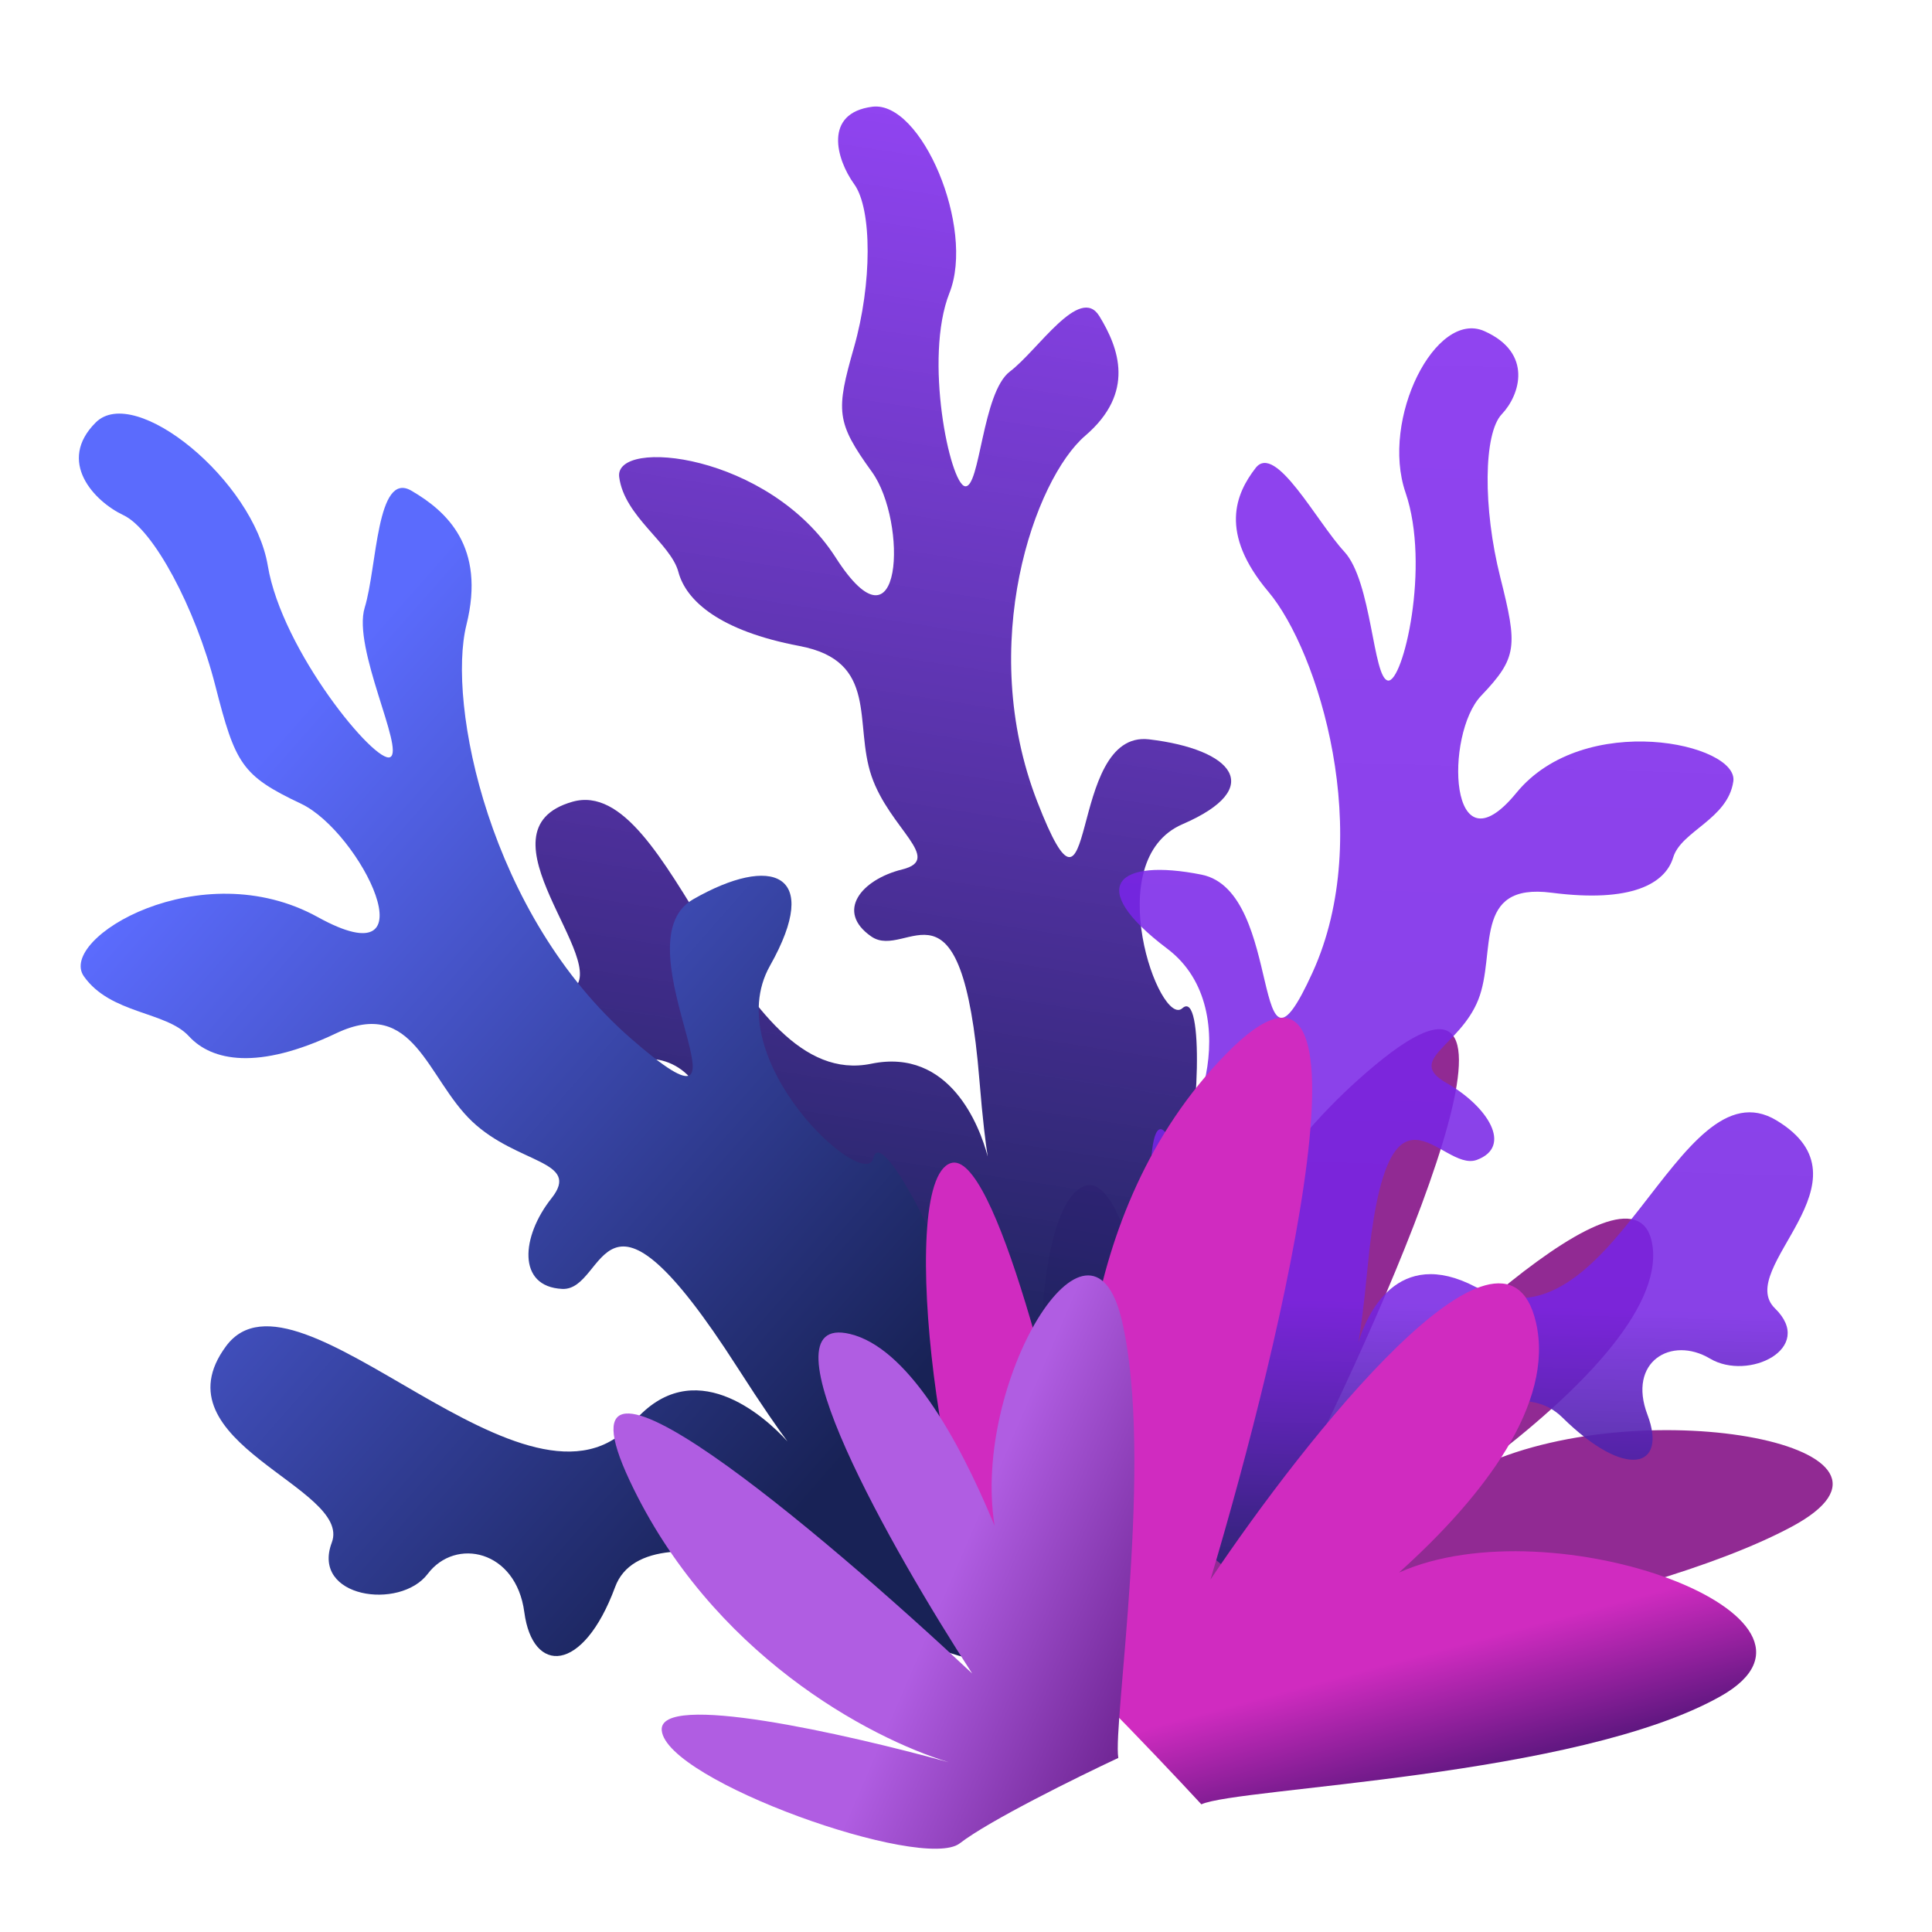 <svg width="400" height="400" viewBox="0 0 400 400" fill="none" xmlns="http://www.w3.org/2000/svg">
<g clip-path="url(#clip0_1767_20)">
<path d="M259.983 346.901C267.922 343.225 338.933 333.208 370.901 316.118C401.88 299.556 341.056 287.928 307.139 303.255C326.71 288.463 343.964 271.129 342.143 257.978C339.107 236.06 291.267 282.87 267.727 309.015C289.315 266.244 322.918 188.678 284.621 220.589C248.395 250.774 241.847 291.12 243.126 310.33C240.668 285.472 233.987 242.055 224.498 245.572C212.13 250.156 213.054 312.611 223.663 318.559C232.149 323.318 251.412 339.437 259.983 346.901Z" fill="#912A93"/>
<path d="M208.854 281.872C205.839 270.576 175.549 232.667 162.191 241.485C148.834 250.304 140.299 244.975 144.582 235.327C148.864 225.68 139.799 217.404 131.788 219.602C123.778 221.8 109.912 210.49 118.46 204.939C127.008 199.387 97.68 171.941 118.507 165.997C139.334 160.053 151.799 226.13 180.367 220.238C196.661 216.877 202.859 233.196 204.494 239.444C204.083 236.856 203.454 231.93 202.785 223.704C199.102 178.46 187.867 199.06 180.399 193.896C172.932 188.732 178.278 182.112 186.822 179.997C195.366 177.882 184.163 171.567 180.439 160.681C176.715 149.796 182.07 136.879 165.524 133.747C148.979 130.616 142.046 124.389 140.452 118.415C138.858 112.441 129.255 106.947 128.197 98.765C127.139 90.583 159.166 93.818 173.02 115.433C186.874 137.049 187.977 108.009 180.515 97.691C173.054 87.373 173.057 85.081 176.81 71.915C180.562 58.749 180.581 43.286 176.85 38.127C173.12 32.968 170.462 23.393 180.607 22.098C190.751 20.802 201.93 47.158 196.575 60.651C191.221 74.144 196.67 100.189 199.802 100.674C202.933 101.158 203.328 81.259 209.101 76.909C214.874 72.558 223.567 58.85 227.608 65.45C231.649 72.049 235.109 81.272 224.686 90.211C214.264 99.149 202.076 133.357 214.762 165.989C227.448 198.621 220.564 151.012 237.914 153.075C255.264 155.137 262.196 163.133 244.834 170.639C227.472 178.146 240.156 212.931 244.788 208.75C249.42 204.569 248.185 234.259 244.745 243.989C241.305 253.719 244.713 270.982 244.706 276.664C244.699 282.347 230.972 312.221 208.854 281.872Z" fill="url(#paint0_linear_1767_20)"/>
<path d="M276.439 318.919C279.566 308.601 310.201 280.393 323.444 293.447C336.687 306.501 345.263 303.897 341.088 292.903C336.913 281.909 346.05 276.532 354.024 281.275C361.998 286.018 375.959 279.139 367.483 270.877C359.006 262.614 388.571 244.546 367.84 231.985C347.11 219.423 333.978 281.424 305.519 266.451C289.287 257.911 282.93 272.232 281.233 277.949C281.669 275.495 282.349 270.778 283.103 262.779C287.249 218.781 298.252 242.922 305.761 240.143C313.27 237.363 308.001 229.053 299.493 224.223C290.985 219.393 302.235 216.653 306.066 206.971C309.897 197.288 304.686 182.689 321.237 184.827C337.787 186.966 344.773 182.955 346.427 177.498C348.08 172.041 357.724 169.613 358.865 161.78C360.006 153.948 327.999 146.987 313.943 164.158C299.888 181.33 299.089 151.987 306.645 144.061C314.201 136.134 314.222 133.845 310.613 119.506C307.003 105.168 307.145 89.725 310.923 85.761C314.701 81.798 317.454 73.084 307.34 68.563C297.225 64.042 285.791 86.796 290.997 101.971C296.202 117.146 290.491 141.414 287.36 140.901C284.229 140.388 284.041 120.397 278.322 114.216C272.604 108.036 264.068 91.584 259.965 96.887C255.862 102.19 252.313 110.297 262.625 122.537C272.937 134.777 284.75 172.806 271.745 201.348C258.741 229.89 266.108 184.55 248.765 181.088C231.423 177.626 224.42 183.403 241.674 196.422C258.929 209.44 245.906 240.132 241.324 234.484C236.743 228.836 237.667 258.869 241 269.678C244.334 280.487 240.752 296.636 240.7 302.312C240.648 307.987 254.042 342.18 276.439 318.919Z" fill="url(#paint1_linear_1767_20)"/>
<path d="M190.737 339.817C181.75 330.027 134.022 310.52 127.358 328.561C120.694 346.602 110.26 346.691 108.555 333.79C106.851 320.89 94.296 318.255 88.558 325.85C82.821 333.445 64.377 330.821 68.694 319.371C73.01 307.921 32.013 298.694 46.801 278.709C61.589 258.723 109.66 319.417 131.217 294.362C143.513 280.072 158.101 292.997 163.043 298.435C161.228 296.005 157.906 291.282 152.69 283.142C124 238.372 125.819 267.302 116.408 266.856C106.997 266.41 107.924 255.964 114.172 248.103C120.421 240.242 107.109 241.067 97.735 232.174C88.362 223.28 85.748 206.259 69.577 213.942C53.407 221.625 43.863 219.716 39.11 214.538C34.356 209.36 22.901 209.983 17.371 202.146C11.841 194.309 41.551 176.488 65.789 189.873C90.027 203.257 74.632 172.228 62.323 166.4C50.014 160.572 48.726 158.179 44.578 141.958C40.43 125.737 31.737 109.591 25.583 106.677C19.428 103.763 11.721 95.531 19.825 87.466C27.929 79.401 52.508 99.501 55.445 117.123C58.382 134.746 77.797 158.315 80.796 156.748C83.796 155.181 72.933 134.157 75.509 125.797C78.085 117.436 77.934 97.38 85.17 101.592C92.406 105.803 100.613 113.137 96.572 129.361C92.531 145.585 101.185 189.344 130.611 214.996C160.038 240.648 127.228 195.529 143.498 186.198C159.767 176.867 170.306 180.623 159.416 199.945C148.526 219.268 179.163 247.168 180.842 239.74C182.521 232.312 198.168 264.107 200.653 276.536C203.138 288.966 215.828 304.722 219.022 310.656C222.217 316.589 227.091 356.845 190.737 339.817Z" fill="url(#paint2_linear_1767_20)"/>
<path d="M248.73 373.567C256.196 370.109 326.579 367.96 356.285 351.16C385.073 334.879 321.608 311.288 289.649 325.582C307.155 309.848 321.913 290.574 317.998 273.755C311.474 245.724 270.36 297.591 250.618 327.028C265.766 276.378 287.616 183.709 253.828 218.23C221.867 250.884 221.578 300.695 225.896 325.06C219.494 293.413 205.894 237.789 196.832 240.818C185.02 244.766 195.781 323.501 207.467 332.55C216.815 339.789 238.871 362.911 248.73 373.567Z" fill="url(#paint3_linear_1767_20)"/>
<path d="M231.536 363.961C230.338 357.014 239.018 302.016 232.255 273.329C225.701 245.529 201.125 286.328 205.921 315.888C198.109 296.974 187.58 278.959 175.984 276.183C156.659 271.557 184.792 321.117 201.275 346.476C170.217 317.352 112.553 268.589 130.357 306.527C147.198 342.413 179.836 359.793 196.439 364.856C174.759 358.89 136.317 350.216 137.005 358.245C137.902 368.71 191.1 387.535 198.711 381.643C204.801 376.929 223.132 367.891 231.536 363.961Z" fill="url(#paint4_linear_1767_20)"/>
</g>
<defs>
<linearGradient id="paint0_linear_1767_20" x1="183.061" y1="22.248" x2="142.846" y2="282.305" gradientUnits="userSpaceOnUse">
<stop stop-color="#7E25EE" stop-opacity="0.86"/>
<stop offset="1" stop-color="#182256"/>
</linearGradient>
<linearGradient id="paint1_linear_1767_20" x1="240.458" y1="57.377" x2="232.194" y2="340.443" gradientUnits="userSpaceOnUse">
<stop stop-color="#7E25EE" stop-opacity="0.86"/>
<stop offset="0.745" stop-color="#7725E4" stop-opacity="0.87"/>
<stop offset="1" stop-color="#182256"/>
</linearGradient>
<linearGradient id="paint2_linear_1767_20" x1="-11.102" y1="103.318" x2="231.364" y2="316.534" gradientUnits="userSpaceOnUse">
<stop offset="0.26" stop-color="#5B6BFD"/>
<stop offset="0.84" stop-color="#182256"/>
</linearGradient>
<linearGradient id="paint3_linear_1767_20" x1="239.588" y1="220.998" x2="283.043" y2="383.026" gradientUnits="userSpaceOnUse">
<stop offset="0.784" stop-color="#D02BC0"/>
<stop offset="0.944" stop-color="#5F1780"/>
</linearGradient>
<linearGradient id="paint4_linear_1767_20" x1="125.125" y1="289.425" x2="253.698" y2="344.928" gradientUnits="userSpaceOnUse">
<stop offset="0.575" stop-color="#B05DE2"/>
<stop offset="1" stop-color="#5F1780"/>
</linearGradient>
<clipPath id="clip0_1767_20">
<rect width="400" height="400" fill="white"/>
</clipPath>
</defs>
</svg>
